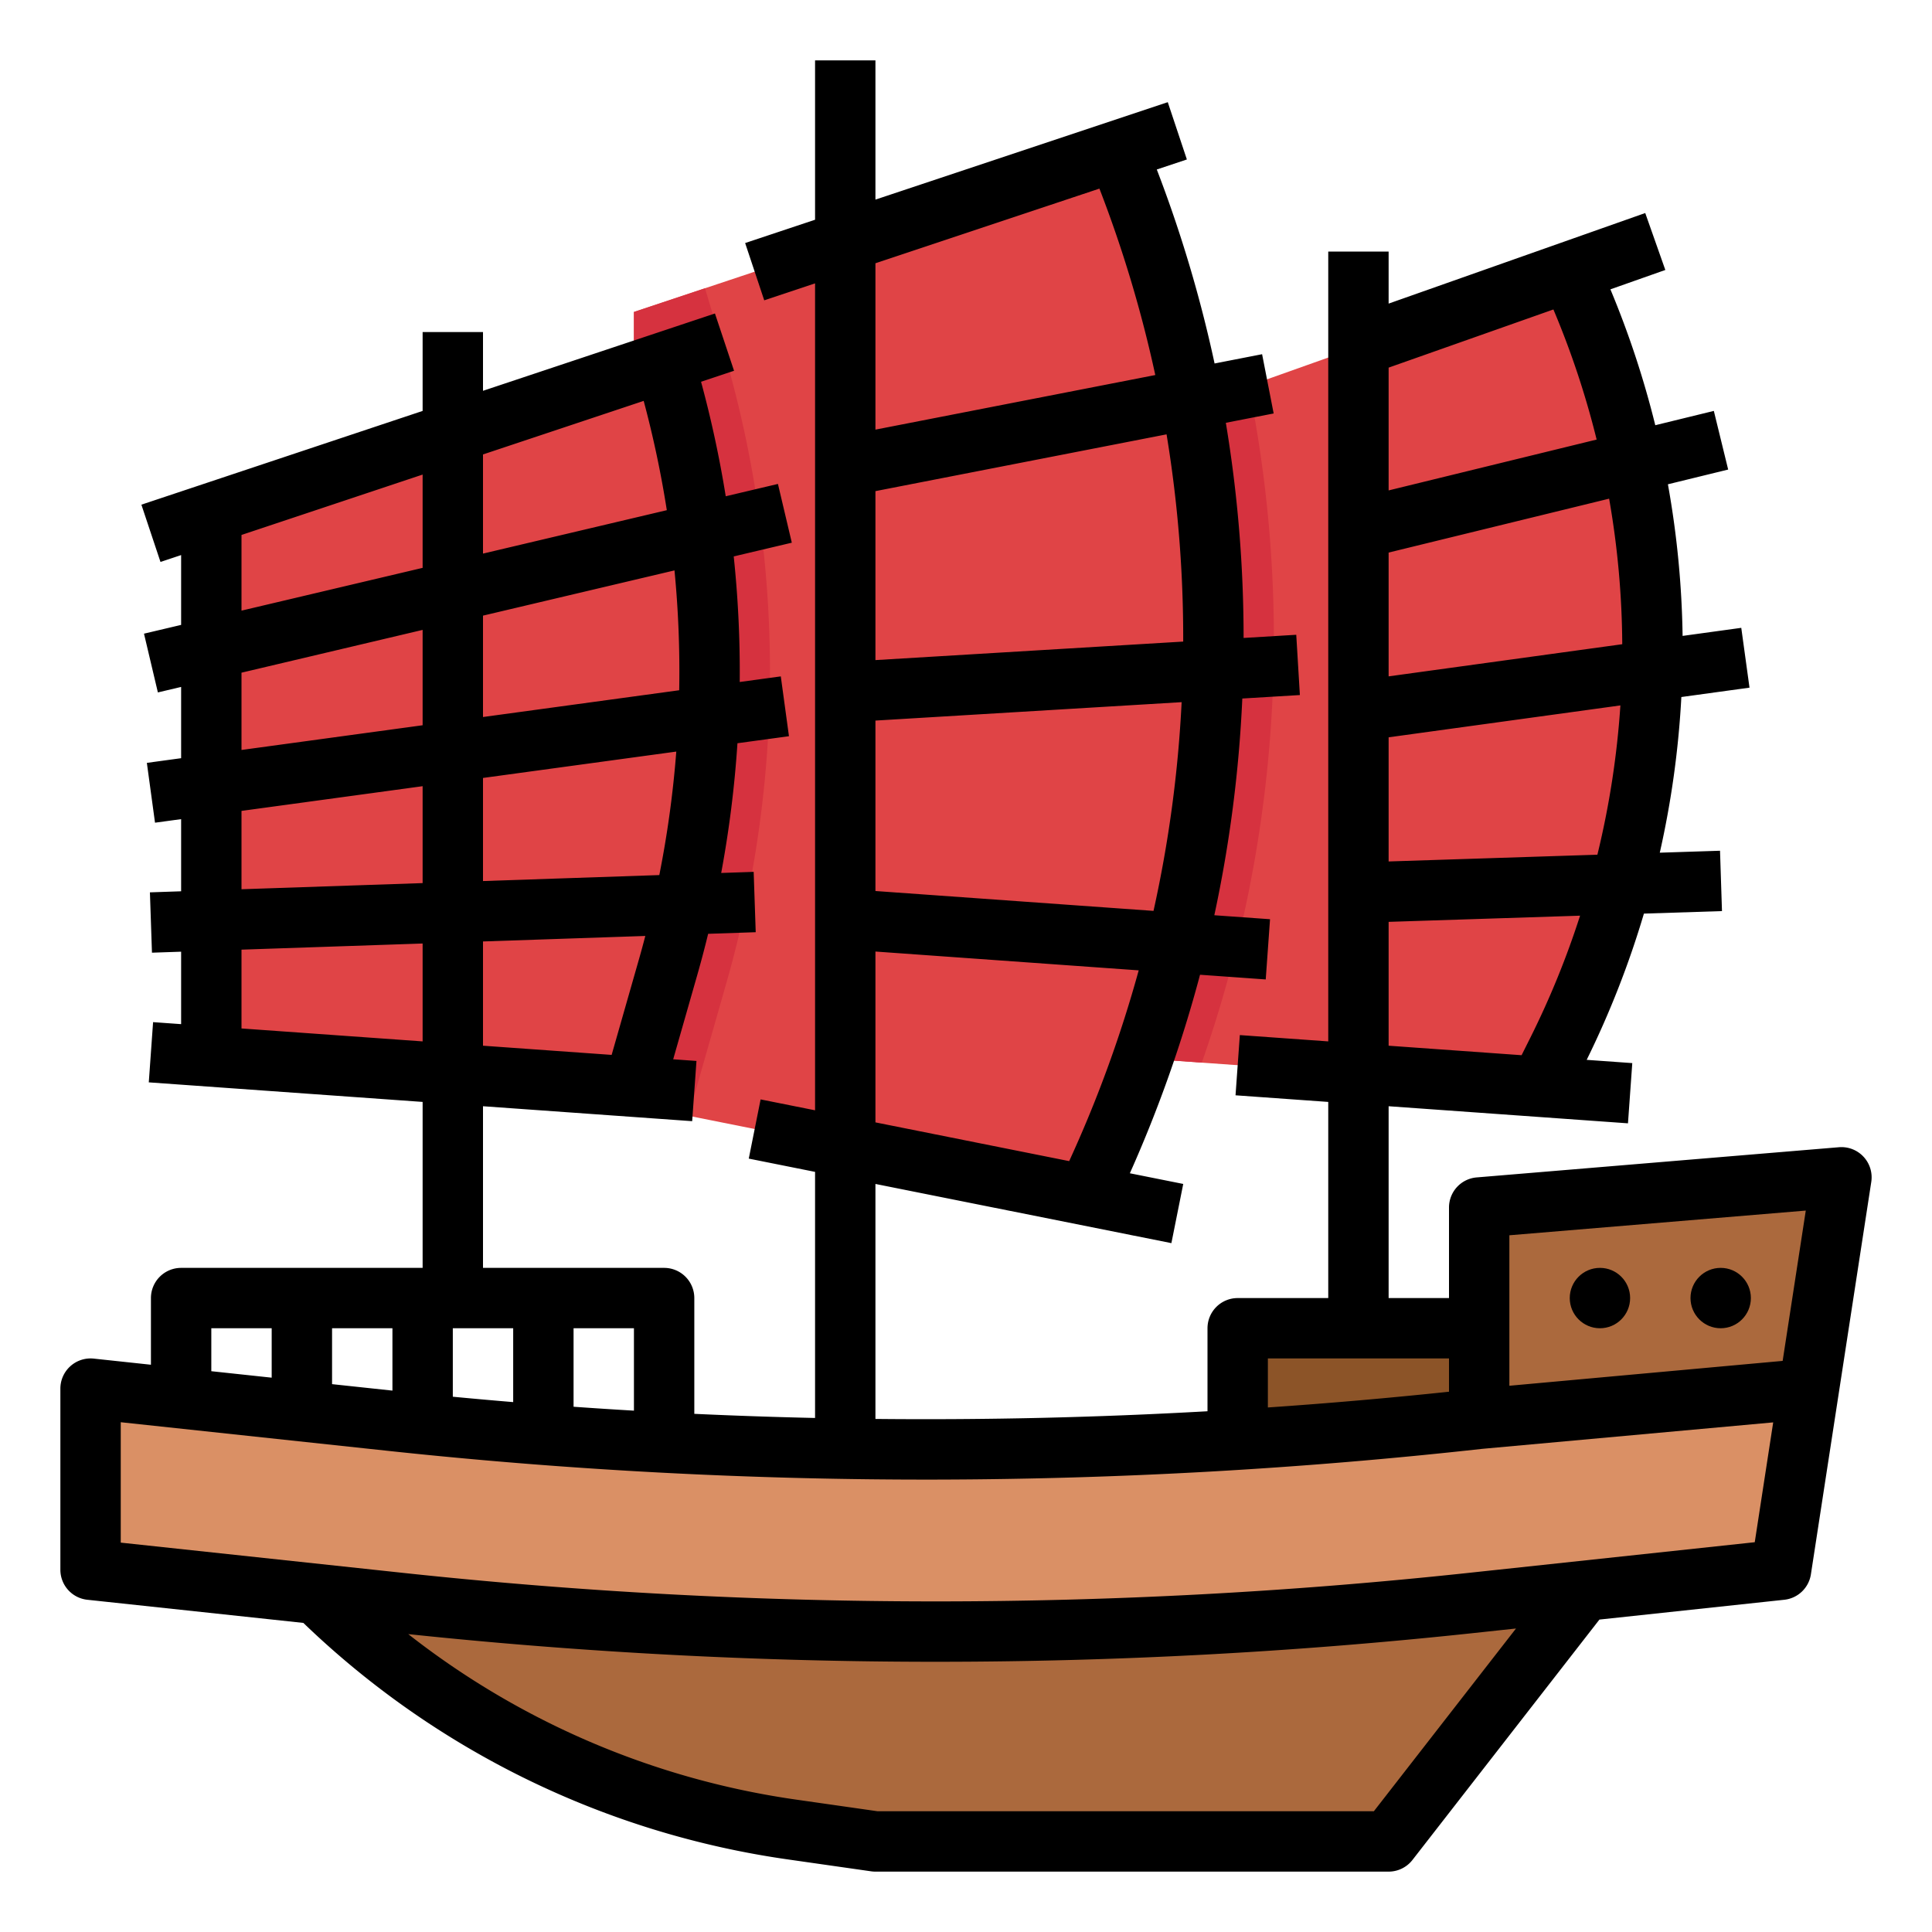 <?xml version="1.0"?>
<svg xmlns="http://www.w3.org/2000/svg" viewBox="0 0 512 512"><g id="Fill_out_line" data-name="Fill out line"><path d="M424,416l-56,72H232l-21.703-3.1A225.791,225.791,0,0,1,64,400L64,400H424Z" style="fill:#ab693d"/><path d="M412.78,278.45,408,288l-89.51-6.39L296,280V114.67L330.9,102.26,416,72A238.341,238.341,0,0,1,412.78,278.45Z" style="fill:#e04446"/><path d="M337.59,169.33A339.589,339.589,0,0,1,318.49,281.61L296,280V114.67L330.9,102.26A339.648,339.648,0,0,1,337.59,169.33Z" style="fill:#d6323f"/><path d="M321.59,169.33a339.589,339.589,0,0,1-30.45,140.56L288,316.8,182.45,295.69,168,292.8V82.67l18.83-6.28L296,40A339.615,339.615,0,0,1,321.59,169.33Z" style="fill:#e04446"/><path d="M192.44,260.7l-9.99,34.99L168,292.8V82.67l18.83-6.28,4.5,15.01A300.697,300.697,0,0,1,192.44,260.7Z" style="fill:#d6323f"/><path d="M56,136V280l112,8,9.055-31.691A285.212,285.212,0,0,0,176,96L176,96Z" style="fill:#e04446"/><rect x="328" y="352" width="64" height="40" style="fill:#8c5428"/><path d="M24,368v48l82.557,8.845a1327.688,1327.688,0,0,0,282.885,0L472,416l16-104-96,8v56l-0,0a1327.689,1327.689,0,0,1-288.061.565Z" style="fill:#da9065"/><polygon points="488 312 392 320 392 376 479.377 368.052 488 312" style="fill:#ab693d"/><path d="M493.85,306.543a8.009,8.009,0,0,0-6.514-2.516l-96,8A8,8,0,0,0,384,320v24H368V293.163l63.43,4.53,1.141-15.959-12.082-.863a245.844,245.844,0,0,0,15.165-38.755l20.688-.669-.518-15.992-15.963.516a247.124,247.124,0,0,0,5.716-41.251l18.06-2.485-2.182-15.852-15.548,2.139a246.797,246.797,0,0,0-3.893-40.18l15.968-3.904-3.799-15.543-15.516,3.793a246.869,246.869,0,0,0-11.892-36.009L441.329,71.544l-5.324-15.088L368,80.458V66.667H352V275.98l-23.43-1.673-1.141,15.959L352,292.021V344H328a8,8,0,0,0-8,8v21.996q-43.941,2.482-88,2.037V313.759l78.431,15.686,3.139-15.689-14.146-2.829a347.96,347.96,0,0,0,18.595-52.609l17.412,1.245,1.141-15.959-14.765-1.055a346.525,346.525,0,0,0,7.418-57.436l15.257-.918-.961-15.971-13.955.84a347.102,347.102,0,0,0-4.707-57.02l12.674-2.472-3.062-15.703-12.594,2.457a346.999,346.999,0,0,0-15.316-51.41l7.972-2.657-5.061-15.18L232,52.9V16H216V58.233l-18.53,6.177,5.061,15.18L216,75.1V294.241l-14.431-2.886-3.139,15.689L216,310.559v65.217q-16.007-.355-32-1.095V344a8,8,0,0,0-8-8H128V293.163l55.43,3.959,1.141-15.959-6.17-.441,6.347-22.216q1.571-5.498,2.917-11.035l12.608-.428-.543-15.99-8.605.292a292.781,292.781,0,0,0,4.307-34.38l13.651-1.862L206.919,179.25l-10.885,1.485a292.205,292.205,0,0,0-1.59-33.279l15.395-3.636-3.678-15.572-13.833,3.267a293.807,293.807,0,0,0-6.542-30.343l8.745-2.915-5.061-15.18L128,103.567V88H112v20.9l-74.53,24.843,5.061,15.18L48,147.1V165.604l-9.839,2.324L41.839,183.5,48,182.045v18.885L38.919,202.169l2.162,15.854L48,217.079v19.122l-8.271.281.543,15.99L48,252.209v19.199l-7.43-.531-1.141,15.959L112,292.02V336H48a8,8,0,0,0-8,8v17.669l-15.147-1.623A8.001,8.001,0,0,0,16,368v48a8,8,0,0,0,7.147,7.954l57.246,6.134a232.164,232.164,0,0,0,128.772,62.732l21.703,3.101A8.125,8.125,0,0,0,232,496H368a7.998,7.998,0,0,0,6.314-3.089l49.551-63.708,48.987-5.249a7.998,7.998,0,0,0,7.055-6.737l16-104A8.002,8.002,0,0,0,493.85,306.543ZM478.55,320.815l-6.129,39.836L400,367.24V327.361Zm-72.93-45.943-2.384,4.767L368,277.123V244.303l50.733-1.64A229.255,229.255,0,0,1,405.62,274.872Zm17.705-48.366L368,228.295V195.395l61.421-8.452A231.594,231.594,0,0,1,423.325,226.506Zm6.589-55.782L368,179.243v-32.806l58.434-14.285A230.491,230.491,0,0,1,429.914,170.724ZM411.669,82.012a230.727,230.727,0,0,1,11.458,34.477L368,129.966v-32.541ZM336,360h48v8.82q-23.951,2.529-48,4.173Zm-52.145-53.416-.512,1.126L232,297.441v-45.273l69.767,4.987A332.455,332.455,0,0,1,283.855,306.584Zm21.836-65.189L232,236.128v-45.167l81.145-4.882A330.313,330.313,0,0,1,305.691,241.395Zm7.868-71.37L232,174.932V130.155l77.15-15.049A331.237,331.237,0,0,1,313.56,170.025Zm-7.396-70.637L232,113.855V69.767l59.357-19.785A331.09,331.09,0,0,1,306.164,99.388ZM168,373.838q-8.004-.469-16-1.037V352h16Zm-64-5.312-16-1.714V352h16ZM120,352h16v19.571q-8.005-.665-16-1.426Zm49.362-97.89-7.271,25.447L128,277.123v-27.627l43.015-1.459C170.485,250.065,169.939,252.09,169.362,254.11Zm5.361-22.208L128,233.487V206.165l51.223-6.988A276.967,276.967,0,0,1,174.723,231.902Zm5.271-48.979L128,190.016v-26.867l50.745-11.985A276.247,276.247,0,0,1,179.994,182.923Zm-9.413-76.683a277.741,277.741,0,0,1,6.131,28.964L128,146.709V120.433ZM64,141.766l48-16v24.721L64,161.825Zm0,36.5,48-11.337V192.199l-48,6.548Zm0,36.63,48-6.548v25.682L64,235.658Zm0,57.656V251.667l48-1.628v25.941ZM56,352H72v13.097l-16-1.714ZM364.087,480H232.568l-21.141-3.021A216.111,216.111,0,0,1,108.188,433.057,1336.354,1336.354,0,0,0,248,440.388a1336.191,1336.191,0,0,0,142.295-7.588l11.459-1.228Zm24.503-63.108a1322.221,1322.221,0,0,1-281.18,0L32,408.812v-31.908l71.086,7.615a1337.869,1337.869,0,0,0,289.729-.56l77.099-7.013-4.886,31.756Z"/><circle cx="456" cy="344" r="8"/><circle cx="424" cy="344" r="8"/></g></svg>
